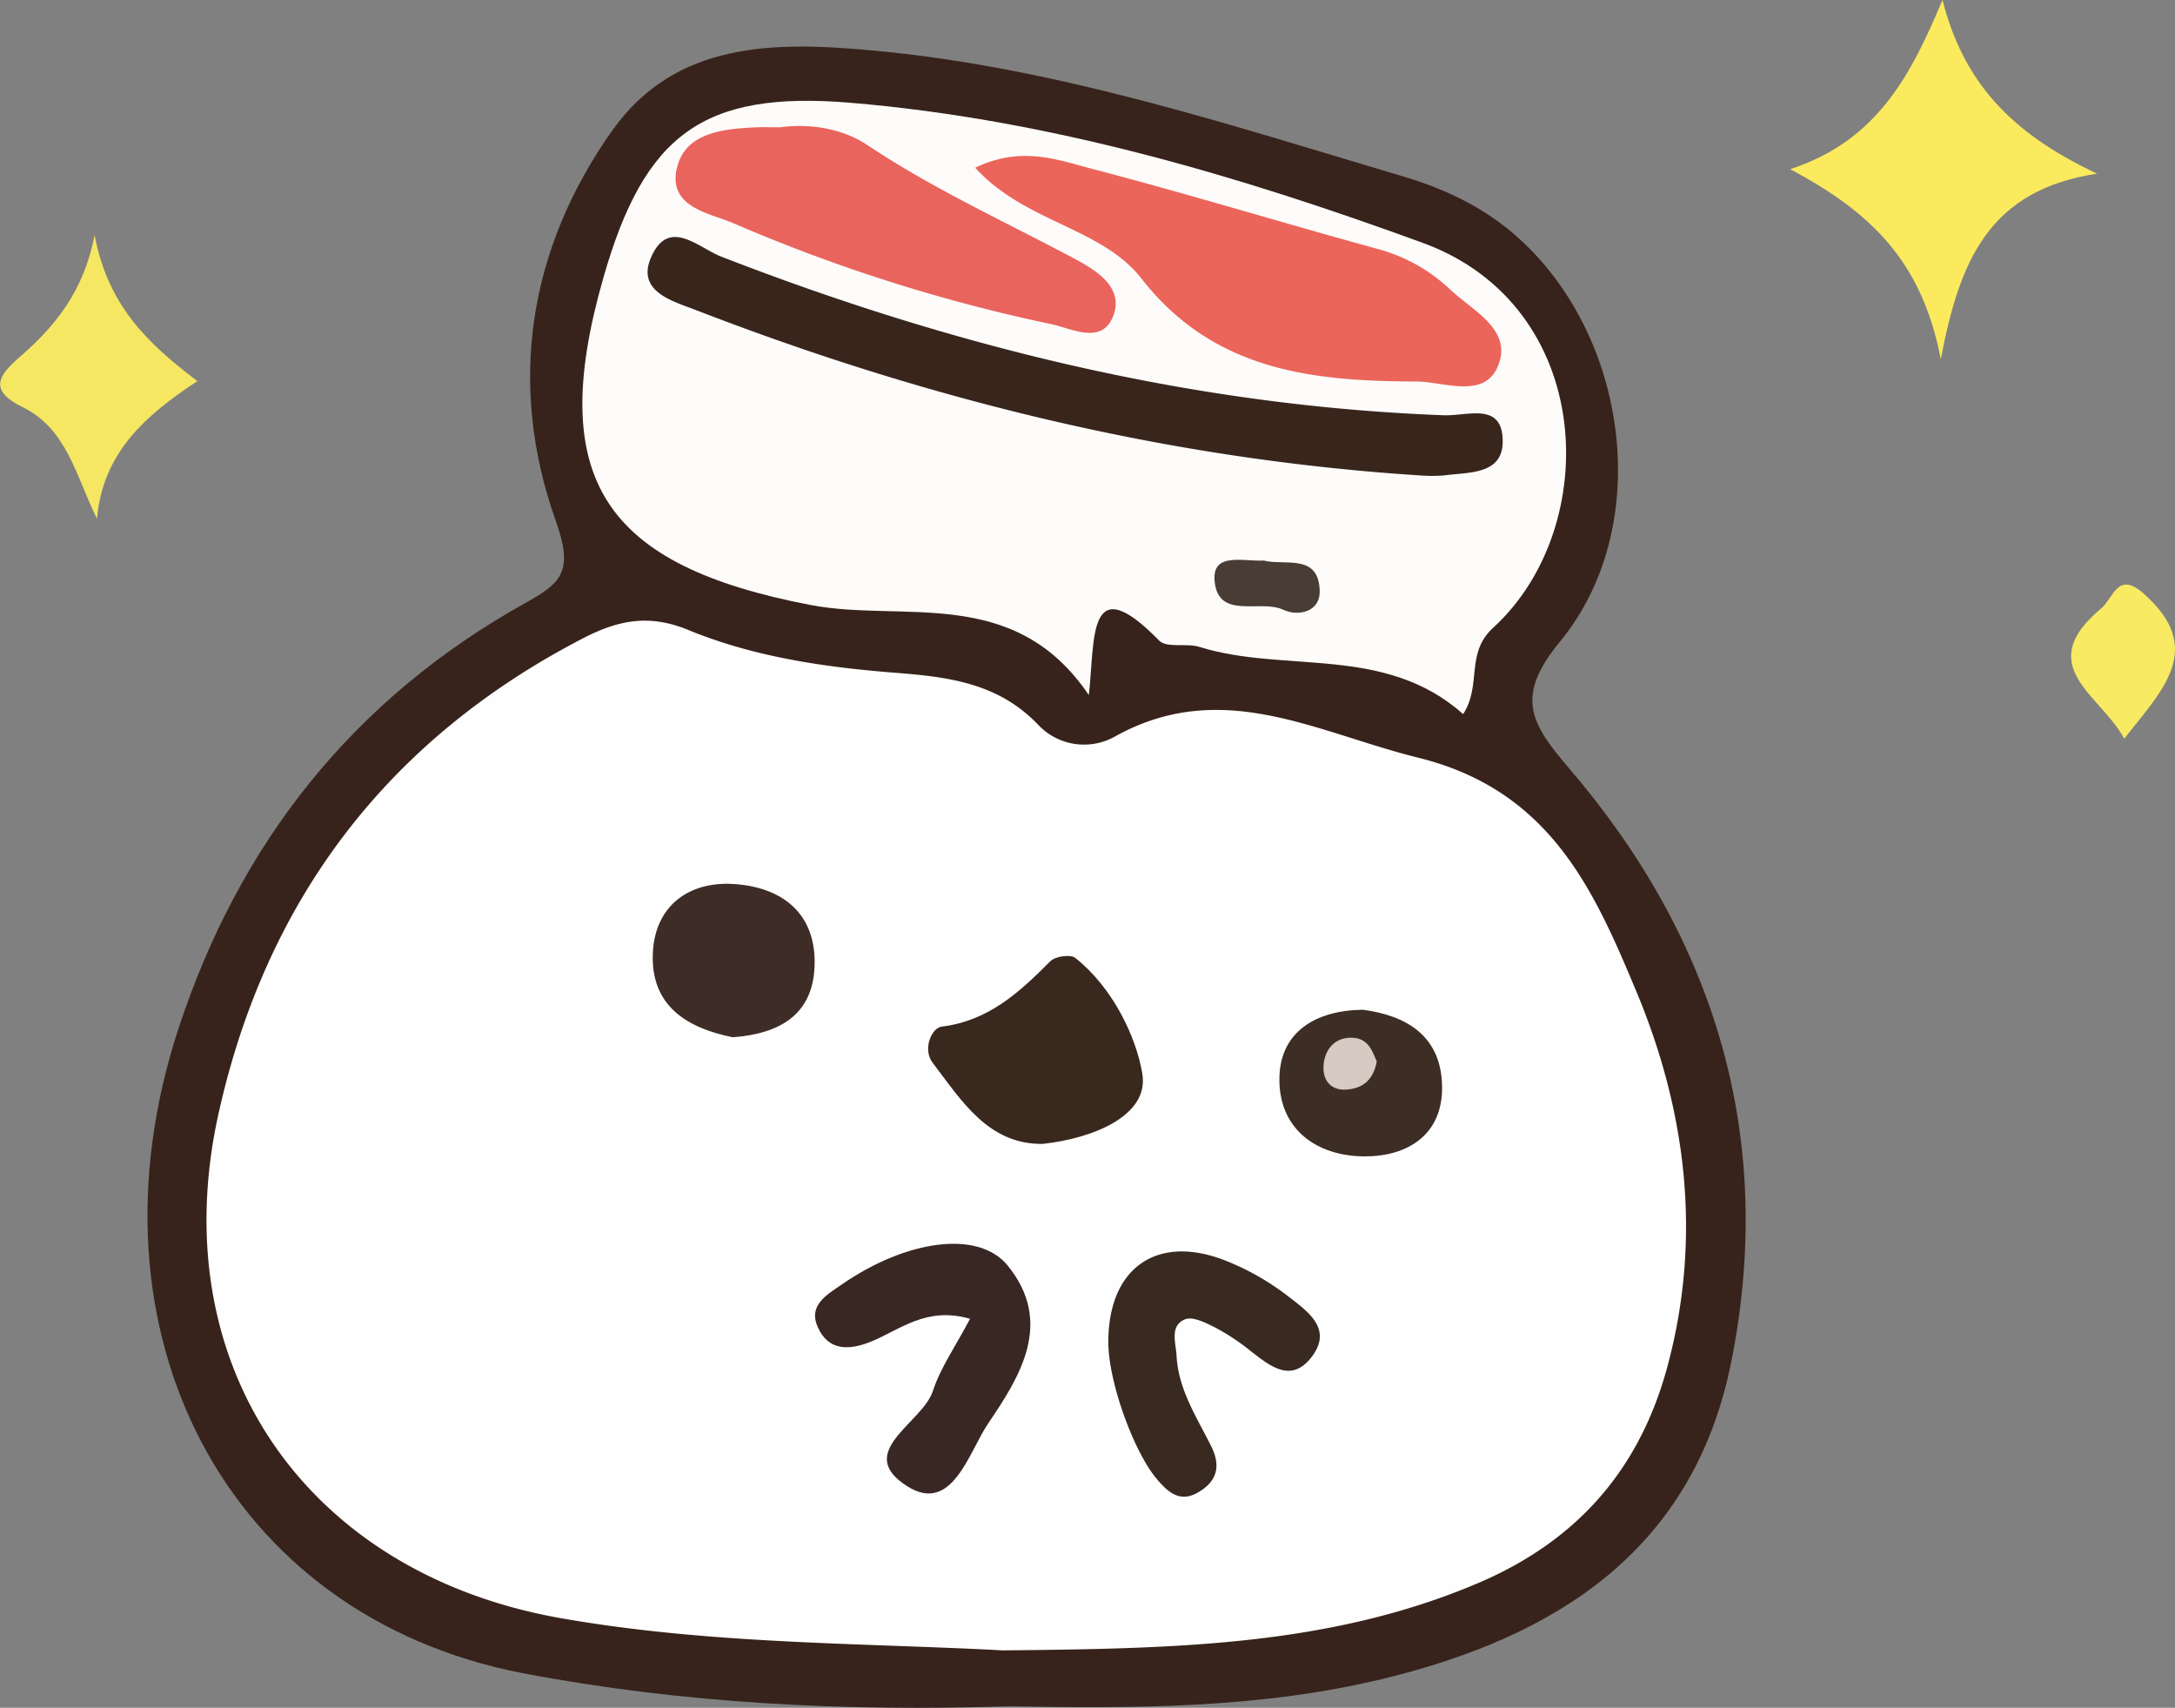 <svg xmlns="http://www.w3.org/2000/svg" viewBox="0 0 525.14 412.29"><rect x="0" y="0" width="525.14" height="412.29" fill="#808080" stroke="none"/><defs><style>.cls-1{fill:#37231b;}.cls-2{fill:#fbea5e;}.cls-3{fill:#f6e763;}.cls-4{fill:#f8ea62;}.cls-5{fill:#fffefe;}.cls-6{fill:#fefcfb;}.cls-7{fill:#38281e;}.cls-8{fill:#392724;}.cls-9{fill:#382921;}.cls-10{fill:#3e2d27;}.cls-11{fill:#3c2d25;}.cls-12{fill:#ec655a;}.cls-13{fill:#38261d;}.cls-14{fill:#e9645d;}.cls-15{fill:#493c35;}.cls-16{fill:#d6cac3;}</style></defs><title>Asset 1</title><g id="Layer_2" data-name="Layer 2"><g id="Layer_1-2" data-name="Layer 1"><path class="cls-1" d="M243.47,411.93c-39.36,1.28-78.81-.65-117.27-8C54.77,390.15,19,321.74,43.09,248.33c14.7-44.89,42.3-79.7,83.81-102.79,8.84-4.91,11.59-7.71,7.27-19.85-11.68-32.83-6.63-65.6,13.69-94.23C163.12,10,186.93,10,210.39,12.16c44.26,4,86.2,17.9,128.43,30.45,10.71,3.18,20.67,8,29.05,16,25.66,24.34,31.14,69.2,8.75,96.31-11,13.36-7,19.82,2.34,30.7,35.43,41.39,49.82,89.58,39,143.36-9.14,45.24-42.13,66.2-84.22,76.36C304,412.5,273.75,412.46,243.47,411.93Z"/><path class="cls-2" d="M469,0c5,19.55,16.19,32,37.32,41.92-26.13,4-33.2,21-37.73,44.82C464,62.65,451.25,51,432.23,40.84,453.63,33.89,461.66,17.37,469,0Z"/><path class="cls-3" d="M22.84,56.76c3.23,17,12.73,26.11,24.82,35.25-12.45,8.16-22.86,17.24-24.25,33.25-5.09-10.42-7.3-21.81-18-27-8.23-4-5.79-7.65-.65-12.07C13.29,78.81,20.24,70.3,22.84,56.76Z"/><path class="cls-4" d="M512.87,178.34c-5.42-10.44-22.39-17.45-5.55-31.46,2.91-2.42,3.94-9.09,10.11-3.7C532.73,156.53,522.05,166.65,512.87,178.34Z"/><path class="cls-5" d="M242.16,398.43c-34-1.82-70.61-1.43-106.66-7.76-61.63-10.81-96.22-61-82.75-121.77,11.41-51.45,40.62-90.29,88.05-114.82,8.54-4.42,16-5.86,25.37-2,15.62,6.42,32.35,8.92,49.13,10.27,12.94,1,25.38,2.23,35.28,12.54a15.21,15.21,0,0,0,18.77,2.83c25.74-14.21,48.36-.92,73.07,5.2,31.87,7.89,42.4,31.9,52.68,56.47,12.06,28.86,15.86,59.4,7.5,90.47-6.7,24.88-21.79,42.11-45.64,52.29C320.87,397.55,282.81,398,242.16,398.43Z"/><path class="cls-6" d="M353.27,172.39c-18.95-16.82-43-9.78-63.65-16.21-3.14-1-7.9.35-9.73-1.52-17.47-17.85-15.45-.36-17,13.14-18.05-26.69-44.87-17.46-67.21-21.75-49.55-9.51-64-30.15-50-79,9.9-34.62,24.05-45.21,59.66-42.24,47.77,4,93.58,17.53,138.2,33.83,41.69,15.23,43.53,68.53,17.05,92.84C353.69,157.73,357.86,165.29,353.27,172.39Z"/><path class="cls-7" d="M251.71,276.16c-13.09.11-19.49-10.34-26.54-19.61-2.46-3.24-.27-8.39,2.19-8.7,11.34-1.41,18.78-8.3,26.23-15.79,1.18-1.19,4.86-1.72,6-.82,9.06,7.13,14.76,19.09,16.22,28C277.49,269.38,263.81,274.86,251.71,276.16Z"/><path class="cls-8" d="M234.21,318.38c-10.57-3.05-16.85,2.63-23.85,5.48-5.28,2.16-10.3,2.34-12.89-3.41-2.41-5.33,2.06-7.8,5.85-10.41,15.45-10.65,32.88-13.26,40-4.49,11.13,13.73,3,26.71-4.75,38.12-4.65,6.88-8.68,22-19.53,15.13-13-8.24,3.65-15.18,6.2-23C227.09,330.15,230.7,325.05,234.21,318.38Z"/><path class="cls-9" d="M267.6,324.08c-.05-18.18,12-26.47,28.88-19.51a61.94,61.94,0,0,1,14.45,8.31c4.62,3.62,11.2,7.9,5.57,14.95-4.87,6.09-9.91,1.91-14.5-1.64a53.93,53.93,0,0,0-8.37-5.58c-2.35-1.2-5.63-2.89-7.55-2.09-3.69,1.55-2.2,5.58-2,8.85.44,8.18,4.91,14.82,8.36,21.79,2.59,5.21,1.06,8.77-3.38,11.24-4.26,2.38-7.14-.19-9.91-3.53C273.71,350.31,267.63,333.69,267.6,324.08Z"/><path class="cls-10" d="M176.92,250.41c-10.92-2.19-19.93-7.49-19.29-20.48.56-11.23,8.64-17.11,19.27-16.53,11.77.65,20.36,7,19.76,20.1C196.14,245,188.24,249.57,176.92,250.41Z"/><path class="cls-11" d="M329.07,243.77c10.42,1.39,18.88,6.24,19.11,18.4.23,11.87-8.43,17-18.61,17-11.82,0-21-6.74-20.66-19.17C309.19,249.22,317.49,243.91,329.07,243.77Z"/><path class="cls-12" d="M235.45,40.5c11-5.3,19.71-2,28,.2,23.26,6.07,46.26,13.12,69.44,19.47A41,41,0,0,1,350.26,70c5.45,5.12,15.18,9.71,11.34,18.55-3.4,7.82-13,3.57-19.72,3.55-25-.06-48.86-2.56-66.26-24.82C266,54.9,247.57,53.79,235.45,40.5Z"/><path class="cls-13" d="M343.57,114.82c-60.86-3.81-119.35-18.17-176-40.14-5.26-2-13.84-4.38-10.44-12.39,4.24-10,11.43-2.5,17-.34C230.3,83.75,288.14,98,348.63,100.25c5.76.21,14.18-3.32,14.19,6.31,0,8.13-8.29,7.4-14.2,8.22A37,37,0,0,1,343.57,114.82Z"/><path class="cls-14" d="M188.36,30.73c7.53-1,15.24.41,21.06,4.29,15.9,10.59,33.15,18.46,49.89,27.37,5,2.68,12.27,6.84,9.43,14-2.77,6.94-10,2.89-15,1.85a402.9,402.9,0,0,1-76.58-24.31c-6-2.58-16.25-3.9-13.62-13.77,2.09-7.88,10.57-9,18.09-9.38C183.89,30.64,186.13,30.73,188.36,30.73Z"/><path class="cls-15" d="M305.11,135.32c5.05,1.33,13.45-1.89,13.53,7.57,0,4.68-5,6.08-8.88,4.29-5.57-2.55-15.6,2.54-16.5-6.87C292.57,133.17,300.22,135.61,305.11,135.32Z"/><path class="cls-16" d="M332.41,256.26c-.89,4.88-3.81,6.51-7.23,6.78-4.25.33-6.05-2.73-5.57-6.37.45-3.43,2.68-6.19,6.66-6.15C330.5,250.56,331.37,253.94,332.41,256.26Z"/></g></g></svg>
